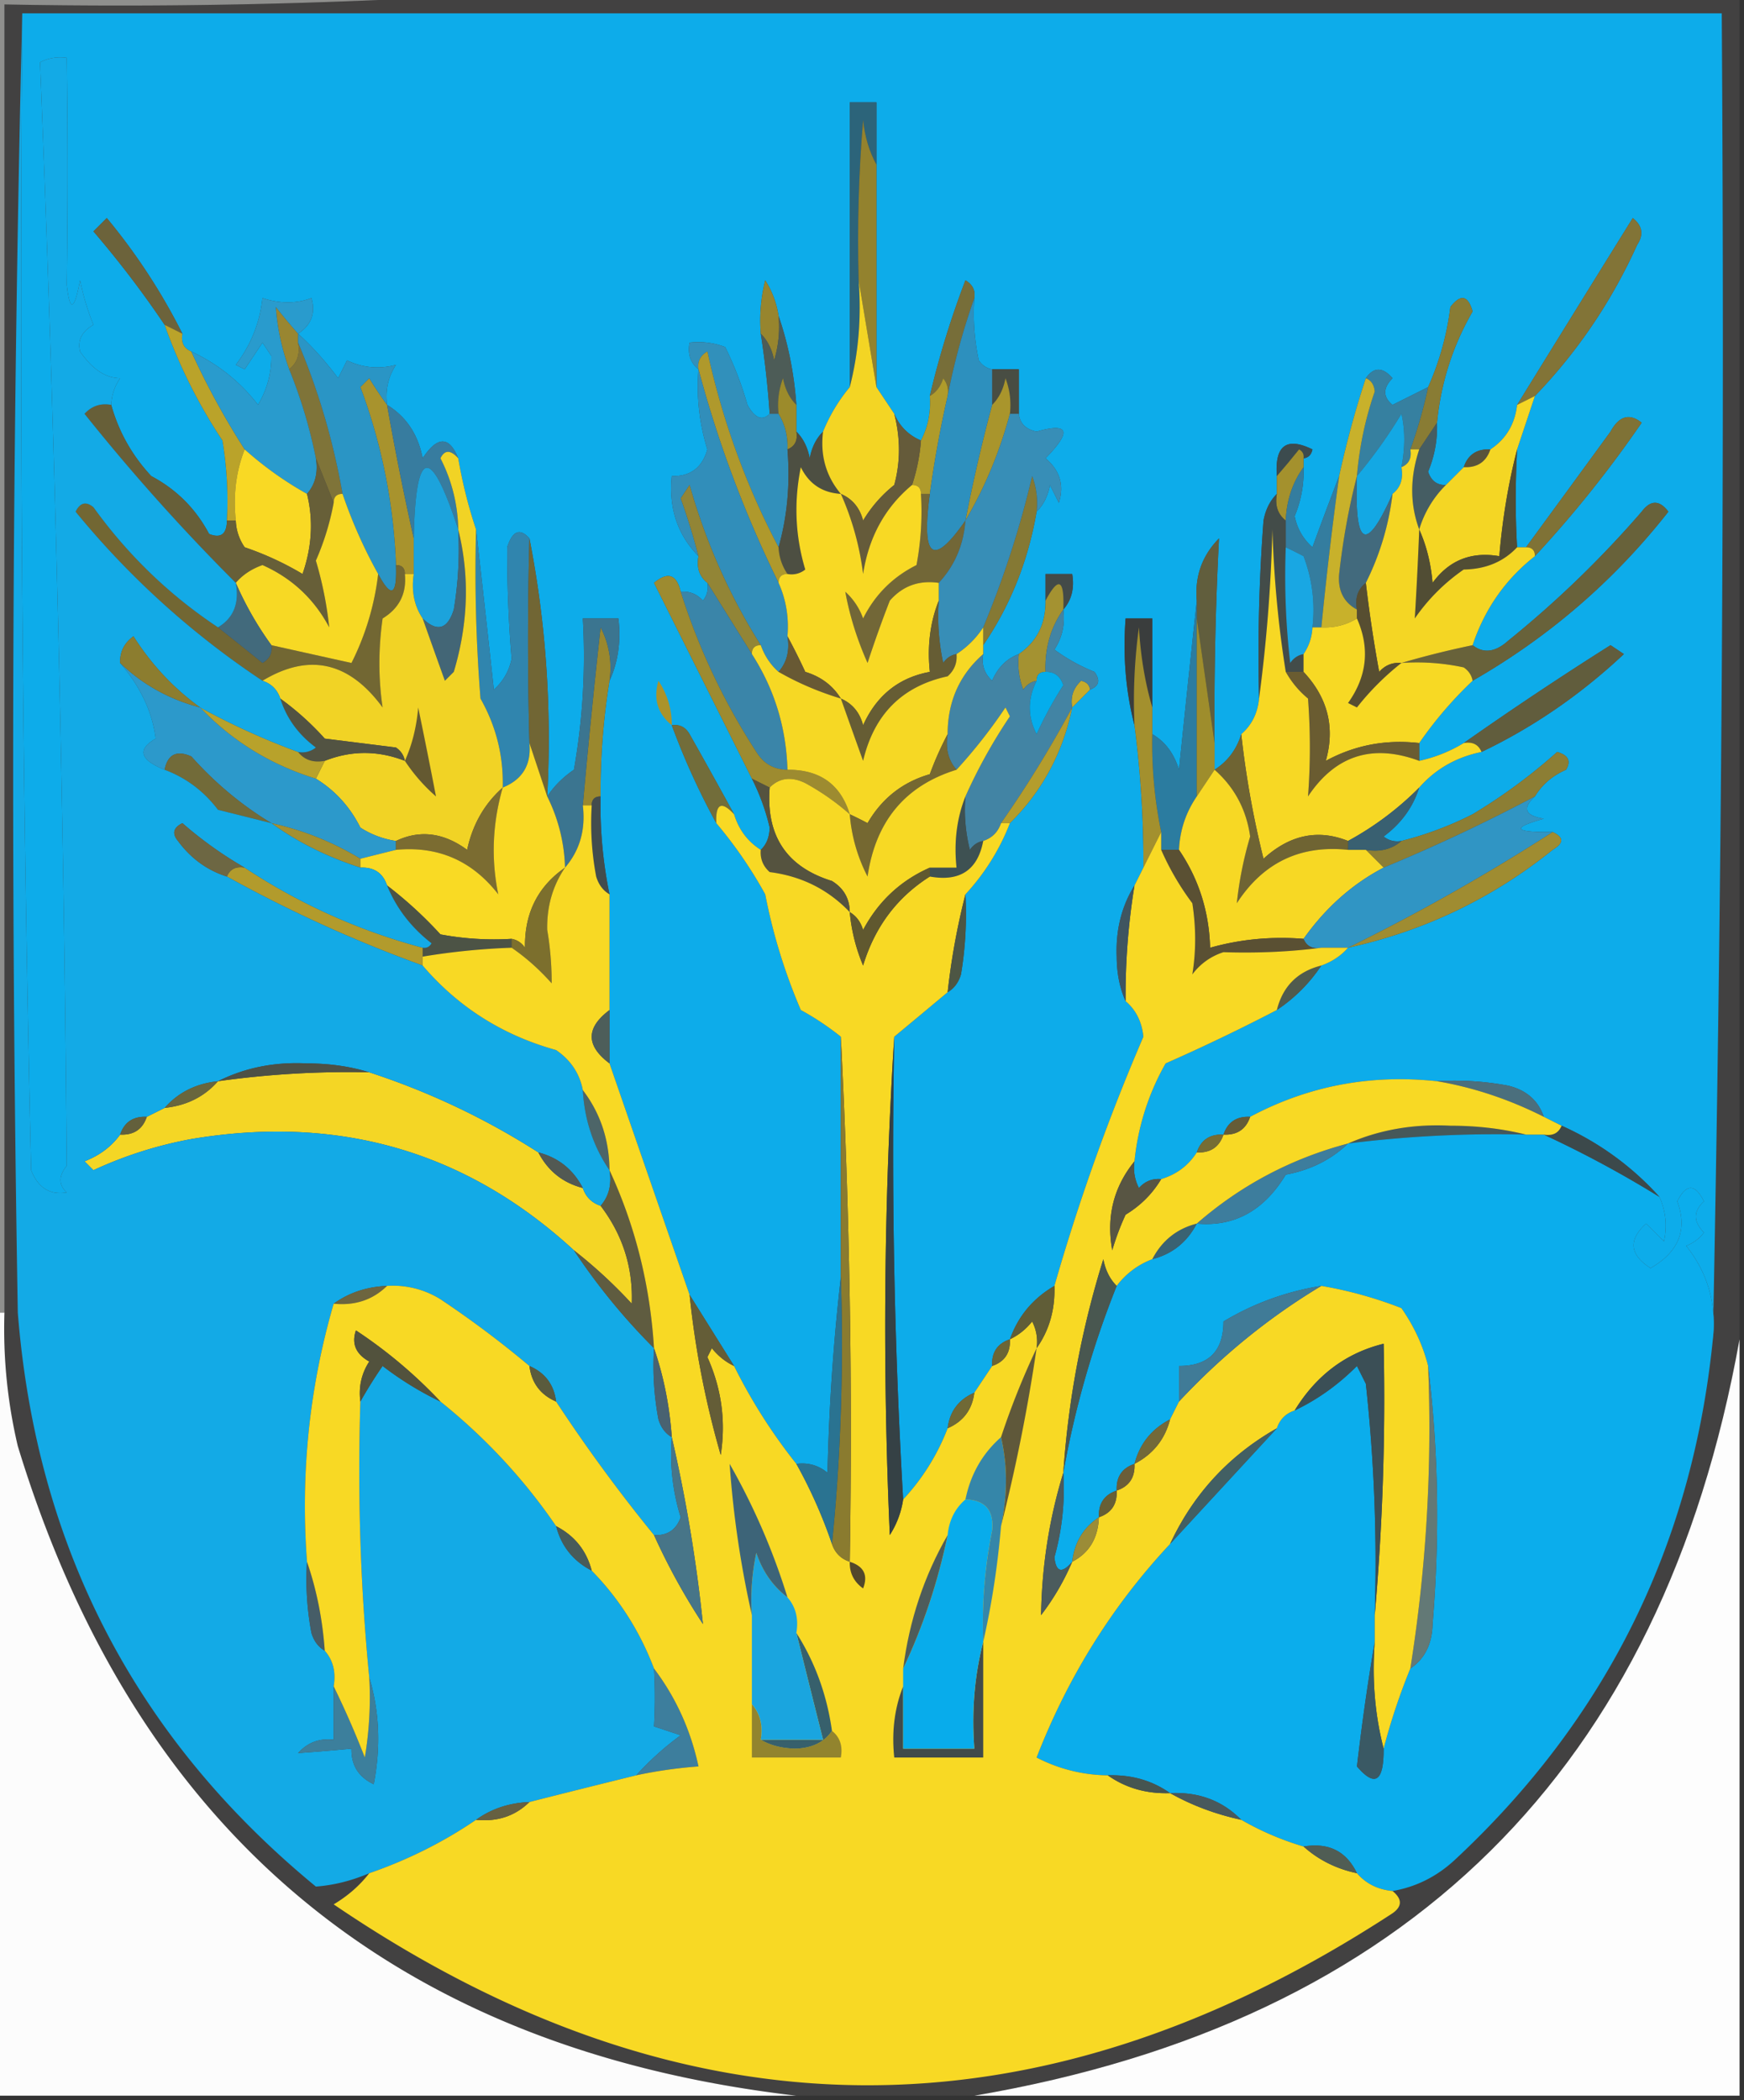 <svg xmlns="http://www.w3.org/2000/svg" width="196" height="236" style="shape-rendering:geometricPrecision;text-rendering:geometricPrecision;image-rendering:optimizeQuality;fill-rule:evenodd;clip-rule:evenodd"><rect width="100%" height="100%" fill="#333333" stroke="none"/><path style="opacity:1" fill="#424141" d="M52.5-.5h143v151c-8.698 48.364-37.364 76.697-86 85h-20c-45.086-5.253-74.253-29.586-87.5-73a57.343 57.343 0 0 1-1.5-15V.5c17.508.33 34.841-.003 52-1z"/><path style="opacity:1" fill="#0dacea" d="M2.5 1.5h191c.332 49.836-.001 99.503-1 149 .429-3.959-.571-7.459-3-10.5a4.457 4.457 0 0 0 2-1.5c-1.211-1.22-1.211-2.387 0-3.5-1-2-2-2-3 0 1.175 3.178.175 5.678-3 7.5-2.358-1.499-2.524-3.166-.5-5l2 2c.384-1.697.218-3.363-.5-5a32.679 32.679 0 0 0-11-8l-2-1c-.622-1.835-1.956-3.002-4-3.5a32.462 32.462 0 0 0-8-.5c-7.5-.801-14.5.532-21 4-1.527-.073-2.527.594-3 2-1.527-.073-2.527.594-3 2-.936 1.474-2.27 2.474-4 3-.996-.086-1.829.248-2.5 1a4.934 4.934 0 0 1-.5-3 27.752 27.752 0 0 1 3.5-11 214.991 214.991 0 0 0 12.5-6c2-1.333 3.667-3 5-5 1.21-.432 2.21-1.099 3-2 8.528-1.861 16.195-5.527 23-11 1.273-.757 1.273-1.423 0-2-4.393.043-4.726-.457-1-1.5-2.119-.342-2.453-1.175-1-2.5.815-1.337 1.982-2.337 3.5-3 .591-.984.257-1.65-1-2a62.31 62.31 0 0 1-9.5 7 38.312 38.312 0 0 1-8 3 2.427 2.427 0 0 1-2-.5c1.964-1.451 3.297-3.284 4-5.5 1.836-2.088 4.169-3.421 7-4 5.803-2.772 11.136-6.439 16-11l-1.5-1a400.62 400.62 0 0 0-16.5 11 16.331 16.331 0 0 1-5 2v-2a44.42 44.42 0 0 1 6-7c8.595-4.933 15.929-11.266 22-19-1-1.333-2-1.333-3 0a117.026 117.026 0 0 1-15 14.5c-1.446 1.298-2.779 1.465-4 .5 1.361-4.071 3.695-7.404 7-10a130.987 130.987 0 0 0 12-15c-1.368-1.094-2.535-.76-3.5 1a5161.972 5161.972 0 0 1-9.5 13h-1c-.204-3.417-.204-7.084 0-11l2-6c4.79-4.968 8.623-10.635 11.5-17 .749-1.135.583-2.135-.5-3a8801.182 8801.182 0 0 0-13 21c-.25 2.174-1.25 3.84-3 5-1.527-.073-2.527.594-3 2l-2 2c-.997.03-1.664-.47-2-1.5a12.993 12.993 0 0 0 1-5.5c.436-4.474 1.769-8.64 4-12.5-.51-1.826-1.344-1.993-2.5-.5a31.54 31.54 0 0 1-2.5 9l-4 2c-1.09-.891-1.09-1.891 0-3-1.114-1.276-2.114-1.276-3 0a108.806 108.806 0 0 0-3 11 497.685 497.685 0 0 0-3 8 6.202 6.202 0 0 1-2-3.5 12.993 12.993 0 0 0 1-5.5v-1c.543-.06.876-.393 1-1-2.919-1.432-4.252-.432-4 3v2c-.768.763-1.268 1.763-1.5 3-.5 6.658-.666 13.325-.5 20-.16 1.653-.826 2.986-2 4-.522 1.72-1.522 3.052-3 4v-3c-.062-7.726.105-15.393.5-23-1.903 1.941-2.736 4.274-2.5 7-.667 6.18-1.333 12.513-2 19-.557-1.832-1.557-3.165-3-4v-13h-3c-.317 4.202.017 8.202 1 12a118.437 118.437 0 0 1 1 16l-1 2c-1.452 2.348-2.118 5.014-2 8 .007 1.869.34 3.536 1 5 1.165.996 1.832 2.329 2 4a233.467 233.467 0 0 0-10 28c-2.414 1.411-4.081 3.411-5 6-1.406.473-2.073 1.473-2 3l-2 3c-1.762.762-2.762 2.096-3 4a24.766 24.766 0 0 1-5 8 676.419 676.419 0 0 1-1-52c1.975-1.637 3.975-3.304 6-5 .722-.418 1.222-1.084 1.5-2 .498-2.982.665-5.982.5-9a25.065 25.065 0 0 0 5-8c3.621-3.57 5.954-7.904 7-13l2-2c1.025-.397 1.192-1.063.5-2a20.515 20.515 0 0 1-4.5-2.5c.88-1.356 1.214-2.856 1-4.5.934-1.068 1.268-2.401 1-4h-3v3c.039 2.589-.961 4.589-3 6-1.359.507-2.359 1.507-3 3-.886-.825-1.219-1.825-1-3v-1c3.047-4.457 5.047-9.457 6-15 .768-.763 1.268-1.763 1.5-3l1 2c.624-1.965.124-3.631-1.5-5 2.975-3.038 2.642-4.038-1-3-1.213-.247-1.88-.914-2-2v-5h-3c-.617-.11-1.117-.444-1.5-1a24.935 24.935 0 0 1-.5-7c.131-.876-.202-1.543-1-2a100.915 100.915 0 0 0-4 13c.134 1.791-.199 3.458-1 5-1.4-.6-2.4-1.6-3-3l-2-3v-32h-3v32a18.941 18.941 0 0 0-3 5c-.768.763-1.268 1.763-1.5 3-.232-1.237-.732-2.237-1.5-3v-3c-.253-3.54-.92-6.873-2-10a10.123 10.123 0 0 0-1.5-4 18.436 18.436 0 0 0-.5 6c.463 2.982.796 5.982 1 9-.829.832-1.662.499-2.5-1a38.053 38.053 0 0 0-2.5-6.5 8.434 8.434 0 0 0-4-.5c-.237 1.291.096 2.291 1 3a23.843 23.843 0 0 0 1 9c-.577 2.05-1.91 3.05-4 3-.362 3.581.638 6.581 3 9-.237 1.291.096 2.291 1 3a2.428 2.428 0 0 1-.5 2c-.67-.752-1.504-1.086-2.5-1-.448-1.965-1.448-2.298-3-1l11 22a24.321 24.321 0 0 1 2 5.5c-.028 1.07-.361 1.903-1 2.5-1.474-.936-2.474-2.27-3-4a650.397 650.397 0 0 0-5-9c-.457-.797-1.124-1.13-2-1a81.942 81.942 0 0 0 5 11 49.078 49.078 0 0 1 5.5 8 63.554 63.554 0 0 0 4 13 30.818 30.818 0 0 1 4.5 3v27a238.356 238.356 0 0 0-1.5 22c-1.011-.837-2.178-1.17-3.5-1a61.723 61.723 0 0 1-7-11c-1.67-2.675-3.337-5.341-5-8-2.97-8.57-5.97-17.237-9-26v-19a49.391 49.391 0 0 1-1-11c-.033-4.369.3-8.702 1-13 .968-2.107 1.302-4.44 1-7h-4a73.123 73.123 0 0 1-1 17c-1.235.84-2.235 1.84-3 3 .523-9.869-.144-19.536-2-29-1.066-1.192-1.9-.859-2.5 1-.006 4.339.16 8.505.5 12.5a6.205 6.205 0 0 1-2 3.5 3243.445 3243.445 0 0 0-2-18 53.805 53.805 0 0 1-2-8c-1.01-2.518-2.344-2.518-4 0-.516-2.685-1.85-4.685-4-6-.214-1.644.12-3.144 1-4.5-1.88.51-3.713.343-5.5-.5l-1 2c-1.417-1.898-2.917-3.565-4.5-5 1.484-.973 1.984-2.307 1.5-4-1.707.638-3.54.638-5.5 0-.296 2.763-1.296 5.263-3 7.5l1 .5 2-3 1 1.5c.018 1.93-.482 3.764-1.5 5.5-1.995-2.587-4.495-4.587-7.5-6-.838-.342-1.172-1.008-1-2a68.393 68.393 0 0 0-8.5-13L10.5 26c2.914 3.4 5.58 6.9 8 10.5a59.271 59.271 0 0 0 6.5 13c.498 2.982.665 5.982.5 9-.017 1.528-.684 2.028-2 1.5-1.5-2.833-3.667-5-6.5-6.5-2.162-2.32-3.662-4.987-4.5-8a5.576 5.576 0 0 1 1-3c-1.634-.012-3.134-1.012-4.5-3-.311-1.242.189-2.242 1.5-3a28.038 28.038 0 0 1-1.5-5c-.65 3.437-1.15 3.604-1.5.5.12-8.343.12-16.843 0-25.5a4.932 4.932 0 0 0-3 .5 3783.7 3783.7 0 0 1 3 124c-.924 1.15-.924 2.15 0 3-1.891.309-3.225-.525-4-2.5-1-43.328-1.333-86.661-1-130z"/><path style="opacity:1" fill="#8f8f8d" d="M-.5-.5h53a676.596 676.596 0 0 1-52 1v147h-1V-.5z"/><path style="opacity:1" fill="#6c633b" d="m20.5 37.5-2-1c-2.42-3.6-5.086-7.1-8-10.5l1.5-1.5a68.393 68.393 0 0 1 8.5 13z"/><path style="opacity:1" fill="#2c647a" d="M98.5 18.5c-.802-1.452-1.302-3.118-1.5-5-.5 5.99-.666 11.99-.5 18 .317 4.202-.017 8.202-1 12v-32h3v7z"/><path style="opacity:1" fill="#93822e" d="M98.5 18.5v25l-2-12c-.166-6.01 0-12.01.5-18 .198 1.882.698 3.548 1.5 5z"/><path style="opacity:1" fill="#97852e" d="M87.5 35.5c.16 1.7-.007 3.366-.5 5-.232-1.237-.732-2.237-1.5-3a18.436 18.436 0 0 1 .5-6 10.123 10.123 0 0 1 1.5 4z"/><path style="opacity:1" fill="#998631" d="M33.5 37.5v1c.237 1.291-.096 2.291-1 3-.843-2.336-1.343-4.67-1.5-7a81.718 81.718 0 0 0 2.5 3z"/><path style="opacity:1" fill="#897c34" d="m161.5 47.5-2 3h-1a54.269 54.269 0 0 0 2-7 31.54 31.54 0 0 0 2.5-9c1.156-1.493 1.99-1.326 2.5.5-2.231 3.86-3.564 8.026-4 12.5z"/><path style="opacity:1" fill="#4d5c57" d="M87.5 35.5c1.08 3.127 1.747 6.46 2 10-.768-.763-1.268-1.763-1.5-3a8.434 8.434 0 0 0-.5 4h-1a104.613 104.613 0 0 0-1-9c.768.763 1.268 1.763 1.5 3 .493-1.634.66-3.3.5-5z"/><path style="opacity:1" fill="#827437" d="m172.5 44.5-2 1a8801.182 8801.182 0 0 1 13-21c1.083.865 1.249 1.865.5 3-2.877 6.365-6.71 12.032-11.5 17z"/><path style="opacity:1" fill="#776e39" d="M109.5 33.5a76.872 76.872 0 0 0-3 11 2.429 2.429 0 0 0-.5-2c-.278.916-.778 1.583-1.5 2a100.915 100.915 0 0 1 4-13c.798.457 1.131 1.124 1 2z"/><path style="opacity:1" fill="#3190bb" d="M86.5 46.5h1c.734 1.208 1.067 2.541 1 4 .315 3.871-.018 7.538-1 11-3.628-6.874-6.294-14.208-8-22-.797.457-1.13 1.124-1 2-.904-.709-1.237-1.709-1-3a8.434 8.434 0 0 1 4 .5 38.053 38.053 0 0 1 2.5 6.5c.838 1.499 1.671 1.832 2.5 1z"/><path style="opacity:1" fill="#9c8b2b" d="M89.5 45.5v3c.172.992-.162 1.658-1 2 .067-1.459-.266-2.792-1-4a8.434 8.434 0 0 1 .5-4c.232 1.237.732 2.237 1.5 3z"/><path style="opacity:1" fill="#af9b2b" d="M106.5 44.5a128.712 128.712 0 0 0-2 11h-1c0-.667-.333-1-1-1a20.691 20.691 0 0 0 1-5c.801-1.542 1.134-3.209 1-5 .722-.417 1.222-1.084 1.5-2 .464.594.631 1.261.5 2z"/><path style="opacity:1" fill="#484d43" d="M111.5 41.5h3v5h-1a8.43 8.43 0 0 0-.5-4c-.232 1.237-.732 2.237-1.5 3v-4z"/><path style="opacity:1" fill="#baa32a" d="m18.5 36.5 2 1c-.172.992.162 1.658 1 2a88.056 88.056 0 0 0 6 11c-.973 2.448-1.306 5.115-1 8h-1a40.936 40.936 0 0 0-.5-9 59.271 59.271 0 0 1-6.5-13z"/><path style="opacity:1" fill="#a8932d" d="M43.5 45.5a332.656 332.656 0 0 0 3 15v4h-1c0-.667-.333-1-1-1a63.629 63.629 0 0 0-4-20l1-1a44.293 44.293 0 0 0 2 3z"/><path style="opacity:1" fill="#3680a0" d="M153.5 42.5c.886-1.276 1.886-1.276 3 0-1.09 1.109-1.09 2.109 0 3l4-2a54.269 54.269 0 0 1-2 7c.172.992-.162 1.658-1 2 .42-2.174.42-4.174 0-6a55.32 55.32 0 0 1-5 7c.268-3.24.934-6.406 2-9.5-.07-.765-.403-1.265-1-1.5z"/><path style="opacity:1" fill="#7f7439" d="M33.5 38.5c2.285 5.38 3.952 11.047 5 17-.667 0-1 .333-1 1l-2-5a55.325 55.325 0 0 0-3-10c.904-.709 1.237-1.709 1-3z"/><path style="opacity:1" fill="#299bcd" d="M33.5 37.5a81.718 81.718 0 0 1-2.5-3c.157 2.33.657 4.664 1.5 7a55.325 55.325 0 0 1 3 10c.268 1.599-.066 2.932-1 4a39.397 39.397 0 0 1-7-5 88.056 88.056 0 0 1-6-11c3.005 1.413 5.505 3.413 7.5 6 1.018-1.736 1.518-3.57 1.5-5.5l-1-1.5-2 3-1-.5c1.704-2.237 2.704-4.737 3-7.5 1.96.638 3.793.638 5.5 0 .484 1.693-.016 3.027-1.5 4z"/><path style="opacity:1" fill="#3c4b4e" d="M146.5 51.5c.065-.438-.101-.772-.5-1a81.819 81.819 0 0 1-2.5 3c-.252-3.432 1.081-4.432 4-3-.124.607-.457.94-1 1z"/><path style="opacity:1" fill="#377c9f" d="M43.5 45.5c2.15 1.315 3.484 3.315 4 6 1.656-2.518 2.99-2.518 4 0-.864-.963-1.53-.963-2 0a18.07 18.07 0 0 1 2 8c-3.127-9.562-4.794-9.23-5 1a332.656 332.656 0 0 1-3-15z"/><path style="opacity:1" fill="#59533b" d="M167.5 50.5c-.473 1.406-1.473 2.073-3 2 .473-1.406 1.473-2.073 3-2z"/><path style="opacity:1" fill="#4d4f42" d="M89.5 48.5c.768.763 1.268 1.763 1.5 3 .232-1.237.732-2.237 1.5-3-.334 2.688.332 5.021 2 7-2.082-.124-3.582-1.124-4.5-3-.793 3.923-.626 7.756.5 11.5a2.428 2.428 0 0 1-2 .5 5.728 5.728 0 0 1-1-3c.982-3.462 1.315-7.129 1-11 .838-.342 1.172-1.008 1-2z"/><path style="opacity:1" fill="#a9952c" d="M113.5 46.5c-1.155 4.297-2.821 8.297-5 12a184.09 184.09 0 0 1 3-13c.768-.763 1.268-1.763 1.5-3a8.43 8.43 0 0 1 .5 4z"/><path style="opacity:1" fill="#a4912d" d="M146.5 51.5v1c-1.238 1.714-1.905 3.714-2 6-.904-.709-1.237-1.709-1-3v-2c.815-.93 1.648-1.93 2.5-3 .399.228.565.562.5 1z"/><path style="opacity:1" fill="#2a95c5" d="M33.5 38.5v-1c1.583 1.435 3.083 3.102 4.5 5l1-2c1.787.843 3.62 1.01 5.5.5-.88 1.356-1.214 2.856-1 4.5a44.293 44.293 0 0 1-2-3l-1 1a63.629 63.629 0 0 1 4 20c.133 3.425-.533 3.758-2 1a54.732 54.732 0 0 1-4-9c-1.048-5.953-2.715-11.62-5-17z"/><path style="opacity:1" fill="#af992c" d="M87.5 61.5a5.728 5.728 0 0 0 1 3c-.667 0-1 .333-1 1a130.238 130.238 0 0 1-9-24c-.13-.876.203-1.543 1-2 1.706 7.792 4.372 15.126 8 22z"/><path style="opacity:1" fill="#f3d524" d="m96.5 31.5 2 12 2 3c.705 2.744.705 5.411 0 8a14.832 14.832 0 0 0-3.5 4c-.377-1.442-1.21-2.442-2.5-3-1.668-1.979-2.334-4.312-2-7a18.941 18.941 0 0 1 3-5c.983-3.798 1.317-7.798 1-12z"/><path style="opacity:1" fill="#655b3a" d="M100.5 46.5c.6 1.4 1.6 2.4 3 3a20.691 20.691 0 0 1-1 5c-3.03 2.52-4.864 5.853-5.5 10a31.571 31.571 0 0 0-2.5-9c1.29.558 2.123 1.558 2.5 3a14.832 14.832 0 0 1 3.5-4c.705-2.589.705-5.256 0-8z"/><path style="opacity:1" fill="#2d90be" d="M109.5 33.5c-.163 2.357.003 4.69.5 7 .383.556.883.89 1.5 1v4a184.09 184.09 0 0 0-3 13c-3.652 5.26-4.985 4.26-4-3a128.712 128.712 0 0 1 2-11 76.872 76.872 0 0 1 3-11z"/><path style="opacity:1" fill="#455d63" d="M161.5 47.5c.067 1.9-.267 3.734-1 5.5.336 1.03 1.003 1.53 2 1.5a11.741 11.741 0 0 0-3 5c-1.051-2.844-1.051-5.844 0-9l2-3z"/><path style="opacity:1" fill="#7f7236" d="M172.5 62.5c0-.667-.333-1-1-1 3.159-4.309 6.326-8.642 9.5-13 .965-1.76 2.132-2.094 3.5-1a130.987 130.987 0 0 1-12 15z"/><path style="opacity:1" fill="#13a8e4" d="M157.5 52.5c.237 1.291-.096 2.291-1 3-2.963 6.682-4.296 6.016-4-2a55.32 55.32 0 0 0 5-7c.42 1.826.42 3.826 0 6z"/><path style="opacity:1" fill="#f4d624" d="m172.5 44.5-2 6c-.982 3.816-1.649 7.816-2 12-3.152-.541-5.652.459-7.5 3-.191-2.208-.691-4.208-1.5-6a11.741 11.741 0 0 1 3-5l2-2c1.527.073 2.527-.594 3-2 1.75-1.16 2.75-2.826 3-5l2-1z"/><path style="opacity:1" fill="#f9d924" d="M27.5 50.5a39.397 39.397 0 0 0 7 5c.73 2.932.563 5.932-.5 9a34.146 34.146 0 0 0-6.5-3 5.576 5.576 0 0 1-1-3c-.306-2.885.027-5.552 1-8z"/><path style="opacity:1" fill="#1ca3dc" d="M51.5 59.5a40.936 40.936 0 0 1-.5 9c-.704 2.227-1.87 2.56-3.5 1-.951-1.419-1.285-3.085-1-5v-4c.206-10.23 1.873-10.562 5-1z"/><path style="opacity:1" fill="#857934" d="M116.5 57.5c-.953 5.543-2.953 10.543-6 15v-2a109.04 109.04 0 0 0 5.5-17 8.43 8.43 0 0 1 .5 4z"/><path style="opacity:1" fill="#347d9f" d="M146.5 52.5c.067 1.9-.267 3.734-1 5.5a6.202 6.202 0 0 0 2 3.5 497.685 497.685 0 0 1 3-8 446.636 446.636 0 0 0-2 17h-1a16.874 16.874 0 0 0-1-8 44.043 44.043 0 0 0-2-1v-3c.095-2.286.762-4.286 2-6z"/><path style="opacity:1" fill="#426a7d" d="M152.5 53.5c-.296 8.016 1.037 8.682 4 2a30.226 30.226 0 0 1-3 10c-.904.709-1.237 1.709-1 3-1.493-.812-2.16-2.145-2-4 .432-3.85 1.098-7.517 2-11z"/><path style="opacity:1" fill="#68623a" d="M165.5 76.5c-.111-.617-.444-1.117-1-1.5a24.939 24.939 0 0 0-7-.5c2.553-.755 5.22-1.422 8-2 1.221.965 2.554.798 4-.5a117.026 117.026 0 0 0 15-14.5c1-1.333 2-1.333 3 0-6.071 7.734-13.405 14.067-22 19z"/><path style="opacity:1" fill="#318eba" d="M78.5 41.5a130.238 130.238 0 0 0 9 24c.841 1.88 1.175 3.88 1 6 .268 1.599-.066 2.932-1 4-.901-.79-1.568-1.79-2-3-3.498-5.54-6.165-11.54-8-18l-1 1.5a72.503 72.503 0 0 1 2 6.5c-2.362-2.419-3.362-5.419-3-9 2.09.05 3.423-.95 4-3a23.843 23.843 0 0 1-1-9z"/><path style="opacity:1" fill="#675f38" d="M12.5 45.5c.838 3.013 2.338 5.68 4.5 8 2.833 1.5 5 3.667 6.5 6.5 1.316.528 1.983.028 2-1.5h1a5.576 5.576 0 0 0 1 3 34.146 34.146 0 0 1 6.5 3c1.063-3.068 1.23-6.068.5-9 .934-1.068 1.268-2.401 1-4l2 5a29.313 29.313 0 0 1-2 6.5 41.456 41.456 0 0 1 1.5 7.5c-1.695-3.195-4.195-5.528-7.5-7-1.239.442-2.239 1.11-3 2a227.832 227.832 0 0 1-17-19c.825-.886 1.825-1.219 3-1z"/><path style="opacity:1" fill="#726733" d="M24.5 70.5c1.623 1.28 3.29 2.613 5 4 .797-.457 1.13-1.124 1-2 2.97.665 5.97 1.331 9 2a29.932 29.932 0 0 0 3-10c1.467 2.758 2.133 2.425 2-1 .667 0 1 .333 1 1 .216 2.18-.617 3.847-2.5 5-.482 3.407-.482 6.74 0 10-3.775-5.15-8.275-6.15-13.5-3a94.97 94.97 0 0 1-21-19c.502-1.021 1.168-1.188 2-.5 3.875 5.376 8.542 9.876 14 13.5z"/><path style="opacity:1" fill="#928536" d="M85.5 72.5c-.667 0-1 .333-1 1l-5-8c-.904-.709-1.237-1.709-1-3a72.503 72.503 0 0 0-2-6.5l1-1.5c1.835 6.46 4.502 12.46 8 18z"/><path style="opacity:1" fill="#434c49" d="M143.5 55.5c-.237 1.291.096 2.291 1 3v3a84.9 84.9 0 0 0 .5 13c.383-.556.883-.89 1.5-1v2h-2c-.827-5.15-1.327-10.484-1.5-16a177.568 177.568 0 0 1-1.5 19c-.166-6.675 0-13.342.5-20 .232-1.237.732-2.237 1.5-3z"/><path style="opacity:1" fill="#726737" d="M103.5 55.5h1c-.985 7.26.348 8.26 4 3-.207 2.74-1.207 5.074-3 7-2.222-.322-4.056.345-5.5 2a135.541 135.541 0 0 0-2.5 7c-1.187-2.669-2.02-5.335-2.5-8a7.291 7.291 0 0 1 2 3c1.333-2.667 3.333-4.667 6-6 .497-2.646.664-5.313.5-8z"/><path style="opacity:1" fill="#434a48" d="M119.5 68.5c.133-3.425-.533-3.758-2-1v-3h3c.268 1.599-.066 2.932-1 4z"/><path style="opacity:1" fill="#514d34" d="M170.5 50.5c-.204 3.916-.204 7.583 0 11-1.526 1.63-3.526 2.463-6 2.5a21.56 21.56 0 0 0-5.5 5.5c.201-3.277.368-6.61.5-10 .809 1.792 1.309 3.792 1.5 6 1.848-2.541 4.348-3.541 7.5-3 .351-4.184 1.018-8.184 2-12z"/><path style="opacity:1" fill="#19a7e3" d="M144.5 61.5c.65.304 1.317.637 2 1a16.874 16.874 0 0 1 1 8 5.727 5.727 0 0 1-1 3c-.617.11-1.117.444-1.5 1a84.9 84.9 0 0 1-.5-13z"/><path style="opacity:1" fill="#f7d924" d="M38.5 55.5a54.732 54.732 0 0 0 4 9 29.932 29.932 0 0 1-3 10c-3.03-.669-6.03-1.335-9-2a37.17 37.17 0 0 1-4-7c.761-.89 1.761-1.558 3-2 3.305 1.472 5.805 3.805 7.5 7a41.456 41.456 0 0 0-1.5-7.5 29.313 29.313 0 0 0 2-6.5c0-.667.333-1 1-1z"/><path style="opacity:1" fill="#615e3d" d="m136.5 83.5-2-14v-2c-.236-2.726.597-5.059 2.5-7a384.033 384.033 0 0 0-.5 23z"/><path style="opacity:1" fill="#378eb7" d="M113.5 46.5h1c.12 1.086.787 1.753 2 2 3.642-1.038 3.975-.038 1 3 1.624 1.369 2.124 3.035 1.5 5l-1-2c-.232 1.237-.732 2.237-1.5 3a8.43 8.43 0 0 0-.5-4 109.04 109.04 0 0 1-5.5 17 10.177 10.177 0 0 1-3 3c-.617.11-1.117.444-1.5 1a24.935 24.935 0 0 1-.5-7v-2c1.793-1.926 2.793-4.26 3-7 2.179-3.703 3.845-7.703 5-12z"/><path style="opacity:1" fill="#426a7c" d="M26.5 65.5a37.17 37.17 0 0 0 4 7c.13.876-.203 1.543-1 2a455.195 455.195 0 0 0-5-4c1.756-1.052 2.423-2.719 2-5z"/><path style="opacity:1" fill="#c8b12b" d="M153.5 42.5c.597.235.93.735 1 1.5a38.893 38.893 0 0 0-2 9.5c-.902 3.483-1.568 7.15-2 11-.16 1.855.507 3.188 2 4v1c-1.208.734-2.541 1.067-4 1a446.636 446.636 0 0 1 2-17c.836-3.822 1.836-7.49 3-11z"/><path style="opacity:1" fill="#436676" d="M51.5 59.5c1.295 5.224 1.128 10.557-.5 16l-1 1c-.847-2.354-1.68-4.688-2.5-7 1.63 1.56 2.796 1.227 3.5-1 .498-2.982.665-5.982.5-9z"/><path style="opacity:1" fill="#3a85a9" d="m79.5 65.5 5 8c2.528 3.92 3.861 8.253 4 13-1.517-.01-2.684-.677-3.5-2a74.099 74.099 0 0 1-8.5-18c.996-.086 1.83.248 2.5 1a2.428 2.428 0 0 0 .5-2z"/><path style="opacity:1" fill="#f4d624" d="M158.5 50.5h1c-1.051 3.156-1.051 6.156 0 9-.132 3.39-.299 6.723-.5 10 1.5-2.167 3.333-4 5.5-5.5 2.474-.037 4.474-.87 6-2.5h1c.667 0 1 .333 1 1-3.305 2.596-5.639 5.929-7 10-2.78.578-5.447 1.245-8 2-.996-.086-1.829.248-2.5 1-.61-3.327-1.11-6.66-1.5-10a30.226 30.226 0 0 0 3-10c.904-.709 1.237-1.709 1-3 .838-.342 1.172-1.008 1-2z"/><path style="opacity:1" fill="#9a882e" d="M68.5 76.5a77.173 77.173 0 0 0-1 13c-.667 0-1 .333-1 1h-1a941.048 941.048 0 0 1 2-20 9.864 9.864 0 0 1 1 6z"/><path style="opacity:1" fill="#3a3d3d" d="M129.5 79.5c-.819-2.805-1.319-5.805-1.5-9a60.93 60.93 0 0 0-.5 11c-.983-3.798-1.317-7.798-1-12h3v10z"/><path style="opacity:1" fill="#9d8b30" d="M76.5 66.5a74.099 74.099 0 0 0 8.5 18c.816 1.323 1.983 1.99 3.5 2 3.64-.025 5.973 1.642 7 5a27.258 27.258 0 0 0-5-3.5c-1.566-.765-2.9-.598-4 .5l-2-1-11-22c1.552-1.298 2.552-.965 3 1z"/><path style="opacity:1" fill="#f8d924" d="M94.5 55.5a31.571 31.571 0 0 1 2.5 9c.636-4.147 2.47-7.48 5.5-10 .667 0 1 .333 1 1a32.462 32.462 0 0 1-.5 8c-2.667 1.333-4.667 3.333-6 6a7.291 7.291 0 0 0-2-3c.48 2.665 1.313 5.331 2.5 8a135.541 135.541 0 0 1 2.5-7c1.444-1.655 3.278-2.322 5.5-2v2c-.973 2.448-1.306 5.115-1 8-3.488.643-5.987 2.643-7.5 6-.377-1.442-1.21-2.442-2.5-3-.906-1.465-2.239-2.465-4-3a70.679 70.679 0 0 0-2-4c.175-2.12-.159-4.12-1-6 0-.667.333-1 1-1a2.428 2.428 0 0 0 2-.5c-1.126-3.744-1.293-7.577-.5-11.5.918 1.876 2.418 2.876 4.5 3z"/><path style="opacity:1" fill="#3085ae" d="M53.5 59.5c.667 5.847 1.333 11.847 2 18a6.205 6.205 0 0 0 2-3.5c-.34-3.995-.506-8.161-.5-12.5.6-1.859 1.434-2.192 2.5-1a424.7 424.7 0 0 0 0 23c.227 2.433-.773 4.1-3 5 .092-3.559-.742-6.892-2.5-10a180.95 180.95 0 0 1-.5-19z"/><path style="opacity:1" fill="#a49231" d="M119.5 68.5c-1.424 2.014-2.09 4.348-2 7-.667 0-1 .333-1 1-.617.11-1.117.444-1.5 1a8.43 8.43 0 0 1-.5-4c2.039-1.411 3.039-3.411 3-6 1.467-2.758 2.133-2.425 2 1z"/><path style="opacity:1" fill="#574e31" d="M153.5 65.5c.39 3.34.89 6.673 1.5 10 .671-.752 1.504-1.086 2.5-1a29.918 29.918 0 0 0-5 5l-1-.5c2.141-3.003 2.474-6.17 1-9.5v-1c-.237-1.291.096-2.291 1-3z"/><path style="opacity:1" fill="#685934" d="M88.5 71.5a70.679 70.679 0 0 1 2 4c1.761.535 3.094 1.535 4 3-2.518-.764-4.851-1.764-7-3 .934-1.068 1.268-2.401 1-4z"/><path style="opacity:1" fill="#665d34" d="M105.5 67.5c-.163 2.357.003 4.69.5 7 .383-.556.883-.89 1.5-1 .086.996-.248 1.83-1 2.5-5.104 1.104-8.27 4.27-9.5 9.5-.847-2.354-1.68-4.688-2.5-7 1.29.558 2.123 1.558 2.5 3 1.513-3.357 4.012-5.357 7.5-6-.306-2.885.027-5.552 1-8z"/><path style="opacity:1" fill="#716634" d="M59.5 60.5c1.856 9.464 2.523 19.131 2 29l-2-6a424.7 424.7 0 0 1 0-23z"/><path style="opacity:1" fill="#ab932a" d="M75.5 81.5c-1.599-1.299-2.099-2.965-1.5-5 1.009 1.525 1.509 3.192 1.5 5z"/><path style="opacity:1" fill="#c6ab2b" d="m122.5 77.5-2 2c-.219-1.175.114-2.175 1-3 .607.124.94.457 1 1z"/><path style="opacity:1" fill="#615d3d" d="M166.5 84.5c-.342-.838-1.008-1.172-2-1a400.62 400.62 0 0 1 16.5-11l1.5 1c-4.864 4.561-10.197 8.228-16 11z"/><path style="opacity:1" fill="#f1d325" d="M51.5 51.5a53.805 53.805 0 0 0 2 8c-.166 6.342 0 12.675.5 19 1.758 3.108 2.592 6.441 2.5 10-2.061 1.827-3.394 4.16-4 7-2.648-1.942-5.315-2.276-8-1a10.123 10.123 0 0 1-4-1.5c-1.163-2.328-2.83-4.162-5-5.5l1-2c2.977-1.178 5.977-1.178 9 0-.11-.617-.444-1.117-1-1.5l-8-1a31.444 31.444 0 0 0-5-4.5c-.333-1-1-1.667-2-2 5.225-3.15 9.725-2.15 13.5 3-.482-3.26-.482-6.593 0-10 1.883-1.153 2.716-2.82 2.5-5h1c-.285 1.915.049 3.581 1 5 .82 2.312 1.653 4.646 2.5 7l1-1c1.628-5.443 1.795-10.776.5-16a18.07 18.07 0 0 0-2-8c.47-.963 1.136-.963 2 0z"/><path style="opacity:1" fill="#2c99cb" d="M13.5 74.5c2.543 2.44 5.543 4.106 9 5 3.572 3.763 7.905 6.43 13 8 2.17 1.338 3.837 3.172 5 5.5a10.123 10.123 0 0 0 4 1.5v1l-4 1a32.683 32.683 0 0 0-10-4c-3.338-2.015-6.338-4.515-9-7.5-1.657-.725-2.657-.225-3 1.5-2.78-1.117-3.112-2.283-1-3.5-.38-3-1.714-5.833-4-8.5z"/><path style="opacity:1" fill="#f7d924" d="M152.5 69.5c1.474 3.33 1.141 6.497-1 9.5l1 .5a29.918 29.918 0 0 1 5-5c2.357-.163 4.69.003 7 .5.556.383.889.883 1 1.5a44.42 44.42 0 0 0-6 7c-3.757-.43-7.257.237-10.5 2 1.064-3.746.23-7.079-2.5-10v-2a5.727 5.727 0 0 0 1-3h1c1.459.067 2.792-.266 4-1z"/><path style="opacity:1" fill="#4284a4" d="M119.5 68.5c.214 1.644-.12 3.144-1 4.5a20.515 20.515 0 0 0 4.5 2.5c.692.937.525 1.603-.5 2-.06-.543-.393-.876-1-1-.886.825-1.219 1.825-1 3a129.662 129.662 0 0 1-8 13c-.333 1-1 1.667-2 2-.617.11-1.117.444-1.5 1a18.452 18.452 0 0 1-.5-6 60.03 60.03 0 0 1 5-9l-.5-1a59.4 59.4 0 0 1-5.5 7c-.934-1.068-1.268-2.401-1-4 .002-3.665 1.335-6.665 4-9-.219 1.175.114 2.175 1 3 .641-1.493 1.641-2.493 3-3a8.43 8.43 0 0 0 .5 4c.383-.556.883-.89 1.5-1-1.019 2.04-1.019 4.04 0 6a43.9 43.9 0 0 1 3-5.5c-.336-1.03-1.003-1.53-2-1.5-.09-2.652.576-4.986 2-7z"/><path style="opacity:1" fill="#04adec" d="M117.5 75.5c.997-.03 1.664.47 2 1.5a43.9 43.9 0 0 0-3 5.5c-1.019-1.96-1.019-3.96 0-6 0-.667.333-1 1-1z"/><path style="opacity:1" fill="#2b7ca0" d="M134.5 67.5v22c-1.23 1.797-1.896 3.797-2 6h-2v-2a49.367 49.367 0 0 1-1-11c1.443.835 2.443 2.168 3 4 .667-6.487 1.333-12.82 2-19z"/><path style="opacity:1" fill="#a3902e" d="M129.5 79.5v3a49.367 49.367 0 0 0 1 11l-2 4a118.437 118.437 0 0 0-1-16 60.93 60.93 0 0 1 .5-11c.181 3.195.681 6.195 1.5 9z"/><path style="opacity:1" fill="#525342" d="M31.5 78.5a31.444 31.444 0 0 1 5 4.5l8 1c.556.383.89.883 1 1.5-3.023-1.178-6.023-1.178-9 0-1.291.237-2.291-.096-3-1a2.428 2.428 0 0 0 2-.5c-1.964-1.451-3.297-3.284-4-5.5z"/><path style="opacity:1" fill="#645931" d="M45.5 85.5c.81-1.792 1.31-3.792 1.5-6 .71 3.426 1.377 6.759 2 10a19.568 19.568 0 0 1-3.5-4z"/><path style="opacity:1" fill="#726d3a" d="M75.5 81.5c.876-.13 1.543.203 2 1a650.397 650.397 0 0 1 5 9c-1.424-1.531-2.091-1.198-2 1a81.942 81.942 0 0 1-5-11z"/><path style="opacity:1" fill="#b8a22b" d="M22.5 79.5a82.278 82.278 0 0 0 11 5c.709.904 1.709 1.237 3 1l-1 2c-5.095-1.57-9.428-4.237-13-8z"/><path style="opacity:1" fill="#f6d824" d="M110.5 70.5v3c-2.665 2.335-3.998 5.335-4 9a36.287 36.287 0 0 0-2 4.5c-3.052.882-5.386 2.716-7 5.5a44.358 44.358 0 0 0-2-1c-1.027-3.358-3.36-5.025-7-5-.139-4.747-1.472-9.08-4-13 0-.667.333-1 1-1 .432 1.21 1.099 2.21 2 3 2.149 1.236 4.482 2.236 7 3 .82 2.312 1.653 4.646 2.5 7 1.23-5.23 4.396-8.396 9.5-9.5.752-.67 1.086-1.504 1-2.5a10.177 10.177 0 0 0 3-3z"/><path style="opacity:1" fill="#9e8d2c" d="m134.5 69.5 2 14v3l-2 3v-20z"/><path style="opacity:1" fill="#6a5c31" d="M144.5 75.5h2c2.73 2.921 3.564 6.254 2.5 10 3.243-1.763 6.743-2.43 10.5-2v2c-5.257-1.95-9.424-.616-12.5 4 .278-3.64.278-7.306 0-11a10.526 10.526 0 0 1-2.5-3z"/><path style="opacity:1" fill="#726b39" d="m30.5 92.5-6-1.5c-1.595-2.102-3.595-3.602-6-4.5.343-1.725 1.343-2.225 3-1.5 2.662 2.985 5.662 5.485 9 7.5z"/><path style="opacity:1" fill="#3b7590" d="M68.5 76.5a9.864 9.864 0 0 0-1-6 941.048 941.048 0 0 0-2 20c.33 2.728-.337 5.061-2 7a18.976 18.976 0 0 0-2-8c.765-1.16 1.765-2.16 3-3a73.123 73.123 0 0 0 1-17h4c.302 2.56-.032 4.893-1 7z"/><path style="opacity:1" fill="#b49d2c" d="M120.5 79.5c-1.046 5.096-3.379 9.43-7 13h-1a129.662 129.662 0 0 0 8-13z"/><path style="opacity:1" fill="#f7d824" d="M144.5 75.5a10.526 10.526 0 0 0 2.5 3c.278 3.694.278 7.36 0 11 3.076-4.616 7.243-5.95 12.5-4a16.331 16.331 0 0 0 5-2c.992-.172 1.658.162 2 1-2.831.579-5.164 1.912-7 4a34.47 34.47 0 0 1-8 6c-3.389-1.355-6.555-.689-9.5 2a105.245 105.245 0 0 1-2.5-14c1.174-1.014 1.84-2.347 2-4a177.568 177.568 0 0 0 1.5-19c.173 5.516.673 10.85 1.5 16z"/><path style="opacity:1" fill="#8c7e34" d="M172.5 89.5a198.092 198.092 0 0 1-17 8l-2-2c1.599.268 2.932-.066 4-1a38.312 38.312 0 0 0 8-3 62.31 62.31 0 0 0 9.5-7c1.257.35 1.591 1.016 1 2-1.518.663-2.685 1.663-3.5 3z"/><path style="opacity:1" fill="#3e5152" d="M108.5 89.5a18.452 18.452 0 0 0 .5 6c.383-.556.883-.89 1.5-1-.622 3.276-2.622 4.609-6 4v-1h3c-.306-2.885.027-5.552 1-8z"/><path style="opacity:1" fill="#756831" d="M106.5 82.5c-.268 1.599.066 2.932 1 4-5.761 1.777-9.095 5.777-10 12a18.398 18.398 0 0 1-2-7c.65.304 1.317.637 2 1 1.614-2.784 3.948-4.618 7-5.5a36.287 36.287 0 0 1 2-4.5z"/><path style="opacity:1" fill="#396071" d="M159.5 88.5c-.703 2.216-2.036 4.049-4 5.5a2.427 2.427 0 0 0 2 .5c-1.068.934-2.401 1.268-4 1h-2v-1a34.47 34.47 0 0 0 8-6z"/><path style="opacity:1" fill="#a49030" d="M30.5 92.5c3.57.787 6.903 2.12 10 4v1c-3.744-1.205-7.078-2.872-10-5z"/><path style="opacity:1" fill="#7b6c31" d="M56.5 88.5c-1.154 4.02-1.321 8.02-.5 12-2.94-3.785-6.773-5.452-11.5-5v-1c2.685-1.276 5.352-.942 8 1 .606-2.84 1.939-5.173 4-7z"/><path style="opacity:1" fill="#424c4e" d="M67.5 89.5a49.391 49.391 0 0 0 1 11c-.722-.418-1.222-1.084-1.5-2a32.437 32.437 0 0 1-.5-8c0-.667.333-1 1-1z"/><path style="opacity:1" fill="#f7d924" d="M108.5 89.5c-.973 2.448-1.306 5.115-1 8h-3c-3.285 1.45-5.784 3.783-7.5 7-.278-.916-.778-1.582-1.5-2-.01-1.517-.677-2.684-2-3.5-5.09-1.575-7.424-5.075-7-10.5 1.1-1.098 2.434-1.265 4-.5a27.258 27.258 0 0 1 5 3.5c.198 2.46.865 4.793 2 7 .905-6.223 4.239-10.223 10-12a59.4 59.4 0 0 0 5.5-7l.5 1a60.03 60.03 0 0 0-5 9z"/><path style="opacity:1" fill="#6f6433" d="M139.5 82.5a105.245 105.245 0 0 0 2.5 14c2.945-2.689 6.111-3.355 9.5-2v1c-5.374-.563-9.541 1.437-12.5 6a41.49 41.49 0 0 1 1.5-7.5c-.427-3.023-1.761-5.523-4-7.5 1.478-.948 2.478-2.28 3-4z"/><path style="opacity:1" fill="#55533f" d="m84.5 87.5 2 1c-.424 5.425 1.91 8.925 7 10.5 1.323.816 1.99 1.983 2 3.5-2.425-2.546-5.425-4.046-9-4.5-.752-.67-1.086-1.504-1-2.5.639-.597.972-1.43 1-2.5a24.321 24.321 0 0 0-2-5.5z"/><path style="opacity:1" fill="#f7d824" d="M136.5 86.5c2.239 1.977 3.573 4.477 4 7.5a41.49 41.49 0 0 0-1.5 7.5c2.959-4.563 7.126-6.563 12.5-6h2l2 2c-3.517 1.836-6.517 4.503-9 8-3.606-.289-7.106.044-10.5 1-.114-4.068-1.28-7.735-3.5-11 .104-2.203.77-4.203 2-6l2-3z"/><path style="opacity:1" fill="#3095c4" d="M172.5 89.5c-1.453 1.325-1.119 2.158 1 2.5-3.726 1.043-3.393 1.543 1 1.5a228.908 228.908 0 0 1-23 13h-3c-.992.172-1.658-.162-2-1 2.483-3.497 5.483-6.164 9-8a198.092 198.092 0 0 0 17-8z"/><path style="opacity:1" fill="#f9da24" d="m59.5 83.5 2 6a18.976 18.976 0 0 1 2 8c-3.062 2.123-4.562 5.123-4.5 9-.383-.556-.883-.889-1.5-1a32.462 32.462 0 0 1-8-.5 46.107 46.107 0 0 0-6-5.5c-.473-1.406-1.473-2.073-3-2v-1l4-1c4.727-.452 8.56 1.215 11.5 5-.821-3.98-.654-7.98.5-12 2.227-.9 3.227-2.567 3-5z"/><path style="opacity:1" fill="#4c5345" d="M43.5 99.5a46.107 46.107 0 0 1 6 5.5c2.646.497 5.313.664 8 .5v1c-3.36.116-6.693.449-10 1v-1c.438.065.772-.101 1-.5-2.29-1.777-3.957-3.944-5-6.5z"/><path style="opacity:1" fill="#b29b2c" d="M25.5 98.5c.342-.838 1.008-1.172 2-1 6.135 4.065 12.801 7.065 20 9v2a152.125 152.125 0 0 1-22-10z"/><path style="opacity:1" fill="#9f8c31" d="M174.5 93.5c1.273.577 1.273 1.243 0 2-6.805 5.473-14.472 9.139-23 11a228.908 228.908 0 0 0 23-13z"/><path style="opacity:1" fill="#7c6f2d" d="M63.5 97.5c-1.392 2.057-2.059 4.391-2 7 .345 2.066.512 4.066.5 6-1.397-1.57-2.897-2.904-4.5-4v-1c.617.111 1.117.444 1.5 1-.062-3.877 1.438-6.877 4.5-9z"/><path style="opacity:1" fill="#5a5033" d="M130.5 95.5h2c2.22 3.265 3.386 6.932 3.5 11 3.394-.956 6.894-1.289 10.5-1 .342.838 1.008 1.172 2 1-3.485.455-7.152.621-11 .5a6.978 6.978 0 0 0-3.5 2.5c.422-2.598.422-5.264 0-8a30.126 30.126 0 0 1-3.5-6z"/><path style="opacity:1" fill="#505b4e" d="M148.5 108.5c-1.333 2-3 3.667-5 5 .667-2.667 2.333-4.333 5-5z"/><path style="opacity:1" fill="#4b6f7d" d="M161.5 121.5a32.462 32.462 0 0 1 8 .5c2.044.498 3.378 1.665 4 3.5-3.898-1.966-7.898-3.299-12-4z"/><path style="opacity:1" fill="#4d6568" d="M65.5 122.5c1.972 2.584 2.972 5.584 3 9-1.81-2.645-2.81-5.645-3-9z"/><path style="opacity:1" fill="#465859" d="M171.5 127.5a134.215 134.215 0 0 0-20 1c3.534-1.548 7.367-2.214 11.5-2 3.021.002 5.854.336 8.5 1z"/><path style="opacity:1" fill="#0badec" d="M171.5 127.5h2a122.52 122.52 0 0 1 13 7c.718 1.637.884 3.303.5 5l-2-2c-2.024 1.834-1.858 3.501.5 5 3.175-1.822 4.175-4.322 3-7.5 1-2 2-2 3 0-1.211 1.113-1.211 2.28 0 3.5a4.457 4.457 0 0 1-2 1.5c2.429 3.041 3.429 6.541 3 10.5-2.33 23.16-11.997 42.66-29 58.5-2.027 1.879-4.36 3.046-7 3.5-1.653-.16-2.986-.826-4-2-1.187-2.475-3.187-3.475-6-3a32.508 32.508 0 0 1-7-3c-2.117-2.155-4.784-3.155-8-3-2.015-1.424-4.348-2.09-7-2a17.767 17.767 0 0 1-8-2c3.524-9.074 8.524-17.074 15-24 3.972-4.307 7.972-8.641 12-13 .333-1 1-1.667 2-2 2.575-1.228 4.908-2.895 7-5l1 2a185.082 185.082 0 0 1 1 26v3c-.773 4.51-1.44 9.176-2 14 2.03 2.378 3.03 1.711 3-2a71.285 71.285 0 0 1 3-9c1.617-1.089 2.45-2.756 2.5-5 .825-9.842.658-19.509-.5-29-.574-2.288-1.574-4.455-3-6.5a45.8 45.8 0 0 0-9-2.5 30.568 30.568 0 0 0-11 4c0 3.333-1.667 5-5 5v4l-1 2c-2.087 1.085-3.42 2.751-4 5-1.406.473-2.073 1.473-2 3-1.406.473-2.073 1.473-2 3-1.75 1.159-2.75 2.826-3 5-1.15 1.35-1.817 1.184-2-.5a28.496 28.496 0 0 0 1-9.5 107.002 107.002 0 0 1 6-21 8.941 8.941 0 0 1 4-3c2.249-.58 3.915-1.913 5-4 4.218.382 7.551-1.451 10-5.5 2.781-.522 5.115-1.689 7-3.5a134.215 134.215 0 0 1 20-1z"/><path style="opacity:1" fill="#f4d625" d="M41.5 120.5a82.54 82.54 0 0 1 19 9c1.085 2.087 2.751 3.42 5 4 .333 1 1 1.667 2 2 2.485 3.268 3.651 6.935 3.5 11a54.538 54.538 0 0 0-6.5-6c-12.086-11.113-26.419-15.279-43-12.5a45.749 45.749 0 0 0-11 3.5l-1-1c1.684-.65 3.017-1.65 4-3 1.527.073 2.527-.594 3-2l2-1c2.467-.255 4.467-1.255 6-3a105.28 105.28 0 0 1 17-1z"/><path style="opacity:1" fill="#13aae6" d="M2.5 1.5c-.333 43.339 0 86.672 1 130 .775 1.975 2.109 2.809 4 2.5-.924-.85-.924-1.85 0-3a3783.7 3783.7 0 0 0-3-124 4.932 4.932 0 0 1 3-.5c.12 8.657.12 17.157 0 25.5.35 3.104.85 2.937 1.5-.5a28.038 28.038 0 0 0 1.5 5c-1.311.758-1.811 1.758-1.5 3 1.366 1.988 2.866 2.988 4.5 3a5.576 5.576 0 0 0-1 3c-1.175-.219-2.175.114-3 1a227.832 227.832 0 0 0 17 19c.423 2.281-.244 3.948-2 5-5.458-3.624-10.125-8.124-14-13.5-.832-.688-1.498-.521-2 .5a94.97 94.97 0 0 0 21 19c1 .333 1.667 1 2 2 .703 2.216 2.036 4.049 4 5.5a2.428 2.428 0 0 1-2 .5 82.278 82.278 0 0 1-11-5c-2.972-2.141-5.472-4.808-7.5-8-1.039.744-1.539 1.744-1.5 3 2.286 2.667 3.62 5.5 4 8.5-2.112 1.217-1.78 2.383 1 3.5 2.405.898 4.405 2.398 6 4.5l6 1.5c2.922 2.128 6.256 3.795 10 5 1.527-.073 2.527.594 3 2 1.043 2.556 2.71 4.723 5 6.5-.228.399-.562.565-1 .5-7.199-1.935-13.865-4.935-20-9a44.12 44.12 0 0 1-7-5c-1.021.502-1.188 1.168-.5 2 1.451 1.964 3.284 3.297 5.5 4a152.125 152.125 0 0 0 22 10c3.99 4.667 8.99 7.834 15 9.5 1.641 1.129 2.641 2.629 3 4.5.19 3.355 1.19 6.355 3 9 .268 1.599-.066 2.932-1 4-1-.333-1.667-1-2-2-1.085-2.087-2.751-3.42-5-4a82.54 82.54 0 0 0-19-9c-2.141-.663-4.475-.997-7-1-3.641-.185-6.974.481-10 2-2.467.255-4.467 1.255-6 3l-2 1c-1.527-.073-2.527.594-3 2-.983 1.35-2.316 2.35-4 3l1 1a45.749 45.749 0 0 1 11-3.5c16.581-2.779 30.914 1.387 43 12.5a71.06 71.06 0 0 0 9 11 32.438 32.438 0 0 0 .5 8c.278.916.778 1.582 1.5 2a23.842 23.842 0 0 0 1 9c-.505 1.419-1.505 2.085-3 2a183.126 183.126 0 0 1-11-15c-.238-1.904-1.238-3.238-3-4a113.128 113.128 0 0 0-10-7.5 10.1 10.1 0 0 0-6-1.5c-2.286.095-4.286.762-6 2-2.738 9.411-3.738 19.078-3 29a32.438 32.438 0 0 0 .5 8c.278.916.778 1.582 1.5 2 .934 1.068 1.268 2.401 1 4v6c-1.603-.188-2.937.312-4 1.5a240.26 240.26 0 0 0 6-.5c-.04 1.859.794 3.192 2.5 4 .812-4.189.645-8.189-.5-12-.994-10.153-1.328-20.486-1-31a51.19 51.19 0 0 1 2.5-4 36.643 36.643 0 0 0 6.5 4c5.062 4.059 9.395 8.726 13 14 .58 2.249 1.913 3.915 4 5 3.08 3.15 5.412 6.817 7 11a54.16 54.16 0 0 1 0 6.5l3 1a32.864 32.864 0 0 0-5 4.5 1652.92 1652.92 0 0 0-12 3c-2.286.095-4.286.762-6 2-3.682 2.508-7.682 4.508-12 6-1.994.85-3.994 1.35-6 1.5C15.256 195.35 4.09 173.85 2 147.5c-.832-48.835-.665-97.502.5-146z"/><path style="opacity:1" fill="#525953" d="M60.5 129.5c2.249.58 3.915 1.913 5 4-2.249-.58-3.915-1.913-5-4z"/><path style="opacity:1" fill="#63603c" d="M16.5 125.5c-.473 1.406-1.473 2.073-3 2 .473-1.406 1.473-2.073 3-2z"/><path style="opacity:1" fill="#68663d" d="M24.5 121.5c-1.533 1.745-3.533 2.745-6 3 1.533-1.745 3.533-2.745 6-3z"/><path style="opacity:1" fill="#4d5146" d="M41.5 120.5a105.28 105.28 0 0 0-17 1c3.026-1.519 6.359-2.185 10-2 2.525.003 4.859.337 7 1z"/><path style="opacity:1" fill="#6d6743" d="M27.5 97.5c-.992-.172-1.658.162-2 1-2.216-.703-4.049-2.036-5.5-4-.688-.832-.521-1.498.5-2a44.12 44.12 0 0 0 7 5z"/><path style="opacity:1" fill="#8c7d2f" d="M22.5 79.5c-3.457-.894-6.457-2.56-9-5-.039-1.256.461-2.256 1.5-3 2.028 3.192 4.528 5.859 7.5 8z"/><path style="opacity:1" fill="#3c494b" d="M175.5 126.5a32.679 32.679 0 0 1 11 8 122.52 122.52 0 0 0-13-7c.992.172 1.658-.162 2-1z"/><path style="opacity:1" fill="#3d7d9d" d="M151.5 128.5c-1.885 1.811-4.219 2.978-7 3.5-2.449 4.049-5.782 5.882-10 5.5 4.941-4.305 10.608-7.305 17-9z"/><path style="opacity:1" fill="#3a6272" d="M134.5 137.5c-1.085 2.087-2.751 3.42-5 4 1.085-2.087 2.751-3.42 5-4z"/><path style="opacity:1" fill="#6d653f" d="M43.5 144.5c-1.602 1.574-3.602 2.241-6 2 1.714-1.238 3.714-1.905 6-2z"/><path style="opacity:1" fill="#5f5c40" d="M68.5 131.5c2.896 6.25 4.563 12.917 5 20a71.06 71.06 0 0 1-9-11 54.538 54.538 0 0 1 6.5 6c.151-4.065-1.015-7.732-3.5-11 .934-1.068 1.268-2.401 1-4z"/><path style="opacity:1" fill="#fcfcfc" d="M-.5 147.5h1a57.343 57.343 0 0 0 1.5 15c13.247 43.414 42.414 67.747 87.5 73h-90v-88z"/><path style="opacity:1" fill="#fdfdfd" d="M195.5 150.5v85h-86c48.636-8.303 77.302-36.636 86-85z"/><path style="opacity:1" fill="#465d67" d="M34.5 175.5c1.08 3.127 1.747 6.46 2 10-.722-.418-1.222-1.084-1.5-2a32.438 32.438 0 0 1-.5-8z"/><path style="opacity:1" fill="#637976" d="M160.5 153.5c1.158 9.491 1.325 19.158.5 29-.05 2.244-.883 3.911-2.5 5a171.712 171.712 0 0 0 2-34z"/><path style="opacity:1" fill="#3c7f9c" d="M41.5 188.5c1.145 3.811 1.312 7.811.5 12-1.706-.808-2.54-2.141-2.5-4a240.26 240.26 0 0 1-6 .5c1.063-1.188 2.397-1.688 4-1.5v-6a102.316 102.316 0 0 1 3.5 8c.498-2.982.665-5.982.5-9z"/><path style="opacity:1" fill="#3d7e9d" d="M73.5 187.5c2.457 3.251 4.124 6.918 5 11a51.56 51.56 0 0 0-7 1 32.864 32.864 0 0 1 5-4.5l-3-1a54.16 54.16 0 0 0 0-6.5z"/><path style="opacity:1" fill="#f8d924" d="M65.5 90.5h1a32.437 32.437 0 0 0 .5 8c.278.916.778 1.582 1.5 2v13c-2.667 2-2.667 4 0 6 3.03 8.763 6.03 17.43 9 26a102.525 102.525 0 0 0 3.5 18c.59-3.797.09-7.464-1.5-11l.5-1c.708.881 1.542 1.547 2.5 2a61.723 61.723 0 0 0 7 11 54.826 54.826 0 0 1 4 9c.333 1 1 1.667 2 2 .33-19.84-.003-39.507-1-59a30.818 30.818 0 0 0-4.5-3 63.554 63.554 0 0 1-4-13 49.078 49.078 0 0 0-5.5-8c-.091-2.198.576-2.531 2-1 .526 1.73 1.526 3.064 3 4-.086.996.248 1.83 1 2.5 3.575.454 6.575 1.954 9 4.5a20.093 20.093 0 0 0 1.5 6c1.317-4.337 3.817-7.67 7.5-10 3.378.609 5.378-.724 6-4 1-.333 1.667-1 2-2h1a25.065 25.065 0 0 1-5 8 79.559 79.559 0 0 0-2 11 1526.925 1526.925 0 0 1-6 5c-1.162 18.495-1.329 37.162-.5 56a10.134 10.134 0 0 0 1.5-4 24.766 24.766 0 0 0 5-8c1.762-.762 2.762-2.096 3-4l2-3c1.406-.473 2.073-1.473 2-3 .958-.453 1.792-1.119 2.5-2 .483.948.649 1.948.5 3 1.424-2.015 2.09-4.348 2-7a233.467 233.467 0 0 1 10-28c-.168-1.671-.835-3.004-2-4a77.1 77.1 0 0 1 1-13l1-2 2-4v2a30.126 30.126 0 0 0 3.5 6c.422 2.736.422 5.402 0 8a6.978 6.978 0 0 1 3.5-2.5c3.848.121 7.515-.045 11-.5h3c-.79.901-1.79 1.568-3 2-2.667.667-4.333 2.333-5 5a214.991 214.991 0 0 1-12.5 6 27.752 27.752 0 0 0-3.5 11c-2.346 2.886-3.18 6.22-2.5 10a28.931 28.931 0 0 1 1.5-4c1.688-1.021 3.021-2.355 4-4 1.73-.526 3.064-1.526 4-3 1.527.073 2.527-.594 3-2 1.527.073 2.527-.594 3-2 6.5-3.468 13.5-4.801 21-4 4.102.701 8.102 2.034 12 4l2 1c-.342.838-1.008 1.172-2 1h-2c-2.646-.664-5.479-.998-8.5-1-4.133-.214-7.966.452-11.5 2-6.392 1.695-12.059 4.695-17 9-2.249.58-3.915 1.913-5 4a8.941 8.941 0 0 0-4 3c-.768-.763-1.268-1.763-1.5-3a104.211 104.211 0 0 0-4.5 24c-1.577 5.132-2.41 10.465-2.5 16a27.563 27.563 0 0 0 3.5-6c1.908-.986 2.908-2.652 3-5 1.406-.473 2.073-1.473 2-3 1.406-.473 2.073-1.473 2-3 2.087-1.085 3.42-2.751 4-5l1-2c4.801-5.149 10.134-9.482 16-13a45.8 45.8 0 0 1 9 2.5c1.426 2.045 2.426 4.212 3 6.5a171.712 171.712 0 0 1-2 34 71.285 71.285 0 0 0-3 9c-.983-3.798-1.317-7.798-1-12v-3a277.665 277.665 0 0 0 1-30.5c-4.238 1.043-7.572 3.543-10 7.5-1 .333-1.667 1-2 2-5.387 3.054-9.387 7.387-12 13-6.476 6.926-11.476 14.926-15 24a17.767 17.767 0 0 0 8 2c2.015 1.424 4.348 2.09 7 2 2.436 1.371 5.103 2.371 8 3a32.508 32.508 0 0 0 7 3c1.681 1.508 3.681 2.508 6 3 1.014 1.174 2.347 1.84 4 2 1.098.897 1.098 1.73 0 2.5-39.972 26.1-79.639 25.767-119-1 1.593-.949 2.926-2.115 4-3.5 4.318-1.492 8.318-3.492 12-6 2.398.241 4.398-.426 6-2a1652.92 1652.92 0 0 1 12-3 51.56 51.56 0 0 1 7-1c-.876-4.082-2.543-7.749-5-11-1.588-4.183-3.92-7.85-7-11-.58-2.249-1.913-3.915-4-5-3.605-5.274-7.938-9.941-13-14a53.319 53.319 0 0 0-9.5-8c-.507 1.496-.007 2.663 1.5 3.5-.88 1.356-1.214 2.856-1 4.5-.328 10.514.006 20.847 1 31a40.939 40.939 0 0 1-.5 9 102.316 102.316 0 0 0-3.5-8c.268-1.599-.066-2.932-1-4-.253-3.54-.92-6.873-2-10-.738-9.922.262-19.589 3-29 2.398.241 4.398-.426 6-2a10.1 10.1 0 0 1 6 1.5 113.128 113.128 0 0 1 10 7.5c.238 1.904 1.238 3.238 3 4a183.126 183.126 0 0 0 11 15 73.07 73.07 0 0 0 5.5 10 172.503 172.503 0 0 0-3.5-21c-.253-3.54-.92-6.873-2-10-.437-7.083-2.104-13.75-5-20-.028-3.416-1.028-6.416-3-9-.359-1.871-1.359-3.371-3-4.5-6.01-1.666-11.01-4.833-15-9.5v-1a76.923 76.923 0 0 1 10-1c1.603 1.096 3.103 2.43 4.5 4a35.135 35.135 0 0 0-.5-6c-.059-2.609.608-4.943 2-7 1.663-1.939 2.33-4.272 2-7z"/><path style="opacity:1" fill="#414b4a" d="M110.5 184.5v13h-10c-.306-2.885.027-5.552 1-8v7h8c-.317-4.202.017-8.202 1-12z"/><path style="opacity:1" fill="#92842e" d="M84.5 191.5c.934 1.068 1.268 2.401 1 4 1.122.656 2.455.989 4 1 1.833-.085 3.166-.752 4-2 .904.709 1.237 1.709 1 3h-10v-6z"/><path style="opacity:1" fill="#37606c" d="M89.5 183.5c2.101 3.297 3.435 6.963 4 11-.834 1.248-2.167 1.915-4 2-1.545-.011-2.878-.344-4-1h7a3225.117 3225.117 0 0 1-3-12z"/><path style="opacity:1" fill="#08aceb" d="M108.5 168.5c2.222.059 3.222 1.225 3 3.5a52.85 52.85 0 0 0-1 12.5c-.983 3.798-1.317 7.798-1 12h-8v-9c2.244-4.733 3.911-9.733 5-15 .16-1.653.826-2.986 2-4z"/><path style="opacity:1" fill="#1aa5df" d="M88.5 179.5c.934 1.068 1.268 2.401 1 4 .988 3.985 1.988 7.985 3 12h-7c.268-1.599-.066-2.932-1-4v-10c-.163-2.357.003-4.69.5-7 .697 2.084 1.864 3.751 3.5 5z"/><path style="opacity:1" fill="#53482b" d="M95.5 175.5c1.585.502 2.085 1.502 1.5 3-1.039-.744-1.539-1.744-1.5-3z"/><path style="opacity:1" fill="#4b5b5d" d="M119.5 165.5a28.496 28.496 0 0 1-1 9.5c.183 1.684.85 1.85 2 .5a27.563 27.563 0 0 1-3.5 6c.09-5.535.923-10.868 2.5-16z"/><path style="opacity:1" fill="#4e5c5a" d="M106.5 172.5c-1.089 5.267-2.756 10.267-5 15 .694-5.415 2.36-10.415 5-15z"/><path style="opacity:1" fill="#9b8c37" d="M123.5 170.5c-.092 2.348-1.092 4.014-3 5 .25-2.174 1.25-3.841 3-5z"/><path style="opacity:1" fill="#485b59" d="M62.5 171.5c2.087 1.085 3.42 2.751 4 5-2.087-1.085-3.42-2.751-4-5z"/><path style="opacity:1" fill="#477588" d="M75.5 161.5a172.503 172.503 0 0 1 3.5 21 73.07 73.07 0 0 1-5.5-10c1.495.085 2.495-.581 3-2a23.842 23.842 0 0 1-1-9z"/><path style="opacity:1" fill="#3d6478" d="M88.5 179.5c-1.636-1.249-2.803-2.916-3.5-5a24.939 24.939 0 0 0-.5 7 113.157 113.157 0 0 1-2.5-17 74.887 74.887 0 0 1 6.5 15z"/><path style="opacity:1" fill="#425f63" d="M143.5 160.5c-4.028 4.359-8.028 8.693-12 13 2.613-5.613 6.613-9.946 12-13z"/><path style="opacity:1" fill="#675f35" d="M125.5 167.5c.073 1.527-.594 2.527-2 3-.073-1.527.594-2.527 2-3z"/><path style="opacity:1" fill="#3586a9" d="M112.5 161.5c.739 3.152.739 6.485 0 10-.384 4.51-1.051 8.843-2 13a52.85 52.85 0 0 1 1-12.5c.222-2.275-.778-3.441-3-3.5.579-2.831 1.912-5.164 4-7z"/><path style="opacity:1" fill="#6b5e38" d="M127.5 164.5c.073 1.527-.594 2.527-2 3-.073-1.527.594-2.527 2-3z"/><path style="opacity:1" fill="#3b4f56" d="M154.5 181.5a185.082 185.082 0 0 0-1-26l-1-2c-2.092 2.105-4.425 3.772-7 5 2.428-3.957 5.762-6.457 10-7.5.224 10.234-.109 20.4-1 30.5z"/><path style="opacity:1" fill="#736939" d="M131.5 159.5c-.58 2.249-1.913 3.915-4 5 .58-2.249 1.913-3.915 4-5z"/><path style="opacity:1" fill="#706936" d="M109.5 156.5c-.238 1.904-1.238 3.238-3 4 .238-1.904 1.238-3.238 3-4z"/><path style="opacity:1" fill="#496271" d="M73.5 151.5c1.08 3.127 1.747 6.46 2 10-.722-.418-1.222-1.084-1.5-2a32.438 32.438 0 0 1-.5-8z"/><path style="opacity:1" fill="#5f583a" d="M116.5 151.5a198.954 198.954 0 0 1-4 20c.739-3.515.739-6.848 0-10a87.673 87.673 0 0 1 4-10z"/><path style="opacity:1" fill="#5a5b3d" d="M59.5 153.5c1.762.762 2.762 2.096 3 4-1.762-.762-2.762-2.096-3-4z"/><path style="opacity:1" fill="#52523d" d="M49.5 157.5a36.643 36.643 0 0 1-6.5-4 51.19 51.19 0 0 0-2.5 4c-.214-1.644.12-3.144 1-4.5-1.507-.837-2.007-2.004-1.5-3.5a53.319 53.319 0 0 1 9.5 8z"/><path style="opacity:1" fill="#6b6535" d="M113.5 150.5c.073 1.527-.594 2.527-2 3-.073-1.527.594-2.527 2-3z"/><path style="opacity:1" fill="#354145" d="M100.5 116.5a676.419 676.419 0 0 0 1 52 10.134 10.134 0 0 1-1.5 4c-.829-18.838-.662-37.505.5-56z"/><path style="opacity:1" fill="#8a7b2f" d="M94.5 116.5a870.829 870.829 0 0 1 1 59c-1-.333-1.667-1-2-2 .994-9.819 1.327-19.819 1-30v-27z"/><path style="opacity:1" fill="#2a7391" d="M94.5 143.5c.327 10.181-.006 20.181-1 30a54.826 54.826 0 0 0-4-9c1.322-.17 2.489.163 3.5 1 .171-7.511.671-14.845 1.5-22z"/><path style="opacity:1" fill="#645d37" d="M77.5 145.5c1.663 2.659 3.33 5.325 5 8-.958-.453-1.792-1.119-2.5-2l-.5 1c1.59 3.536 2.09 7.203 1.5 11a102.525 102.525 0 0 1-3.5-18z"/><path style="opacity:1" fill="#407b97" d="M148.5 144.5c-5.866 3.518-11.199 7.851-16 13v-4c3.333 0 5-1.667 5-5a30.568 30.568 0 0 1 11-4z"/><path style="opacity:1" fill="#605d37" d="M118.5 144.5c.09 2.652-.576 4.985-2 7a4.934 4.934 0 0 0-.5-3c-.708.881-1.542 1.547-2.5 2 .919-2.589 2.586-4.589 5-6z"/><path style="opacity:1" fill="#495750" d="M125.5 144.5a107.002 107.002 0 0 0-6 21c.56-8.179 2.06-16.179 4.5-24 .232 1.237.732 2.237 1.5 3z"/><path style="opacity:1" fill="#585543" d="M127.5 130.5a4.934 4.934 0 0 0 .5 3c.671-.752 1.504-1.086 2.5-1-.979 1.645-2.312 2.979-4 4a28.931 28.931 0 0 0-1.5 4c-.68-3.78.154-7.114 2.5-10z"/><path style="opacity:1" fill="#766d34" d="M137.5 127.5c-.473 1.406-1.473 2.073-3 2 .473-1.406 1.473-2.073 3-2z"/><path style="opacity:1" fill="#655c37" d="M140.5 125.5c-.473 1.406-1.473 2.073-3 2 .473-1.406 1.473-2.073 3-2z"/><path style="opacity:1" fill="#4d5e5a" d="M68.5 113.5v6c-2.667-2-2.667-4 0-6z"/><path style="opacity:1" fill="#4d5644" d="M108.5 100.5a40.914 40.914 0 0 1-.5 9c-.278.916-.778 1.582-1.5 2a79.559 79.559 0 0 1 2-11z"/><path style="opacity:1" fill="#60582f" d="M104.5 97.5v1c-3.683 2.33-6.183 5.663-7.5 10a20.093 20.093 0 0 1-1.5-6c.722.418 1.222 1.084 1.5 2 1.716-3.217 4.215-5.55 7.5-7z"/><path style="opacity:1" fill="#3f5560" d="M127.5 99.5a77.1 77.1 0 0 0-1 13c-.66-1.464-.993-3.131-1-5-.118-2.986.548-5.652 2-8z"/><path style="opacity:1" fill="#465551" d="M124.5 199.5c2.652-.09 4.985.576 7 2-2.652.09-4.985-.576-7-2z"/><path style="opacity:1" fill="#3a5964" d="M154.5 184.5c-.317 4.202.017 8.202 1 12 .03 3.711-.97 4.378-3 2 .56-4.824 1.227-9.49 2-14z"/><path style="opacity:1" fill="#49595c" d="M131.5 201.5c3.216-.155 5.883.845 8 3-2.897-.629-5.564-1.629-8-3z"/><path style="opacity:1" fill="#666041" d="M59.5 202.5c-1.602 1.574-3.602 2.241-6 2 1.714-1.238 3.714-1.905 6-2z"/><path style="opacity:1" fill="#505d54" d="M146.5 207.5c2.813-.475 4.813.525 6 3-2.319-.492-4.319-1.492-6-3z"/></svg>